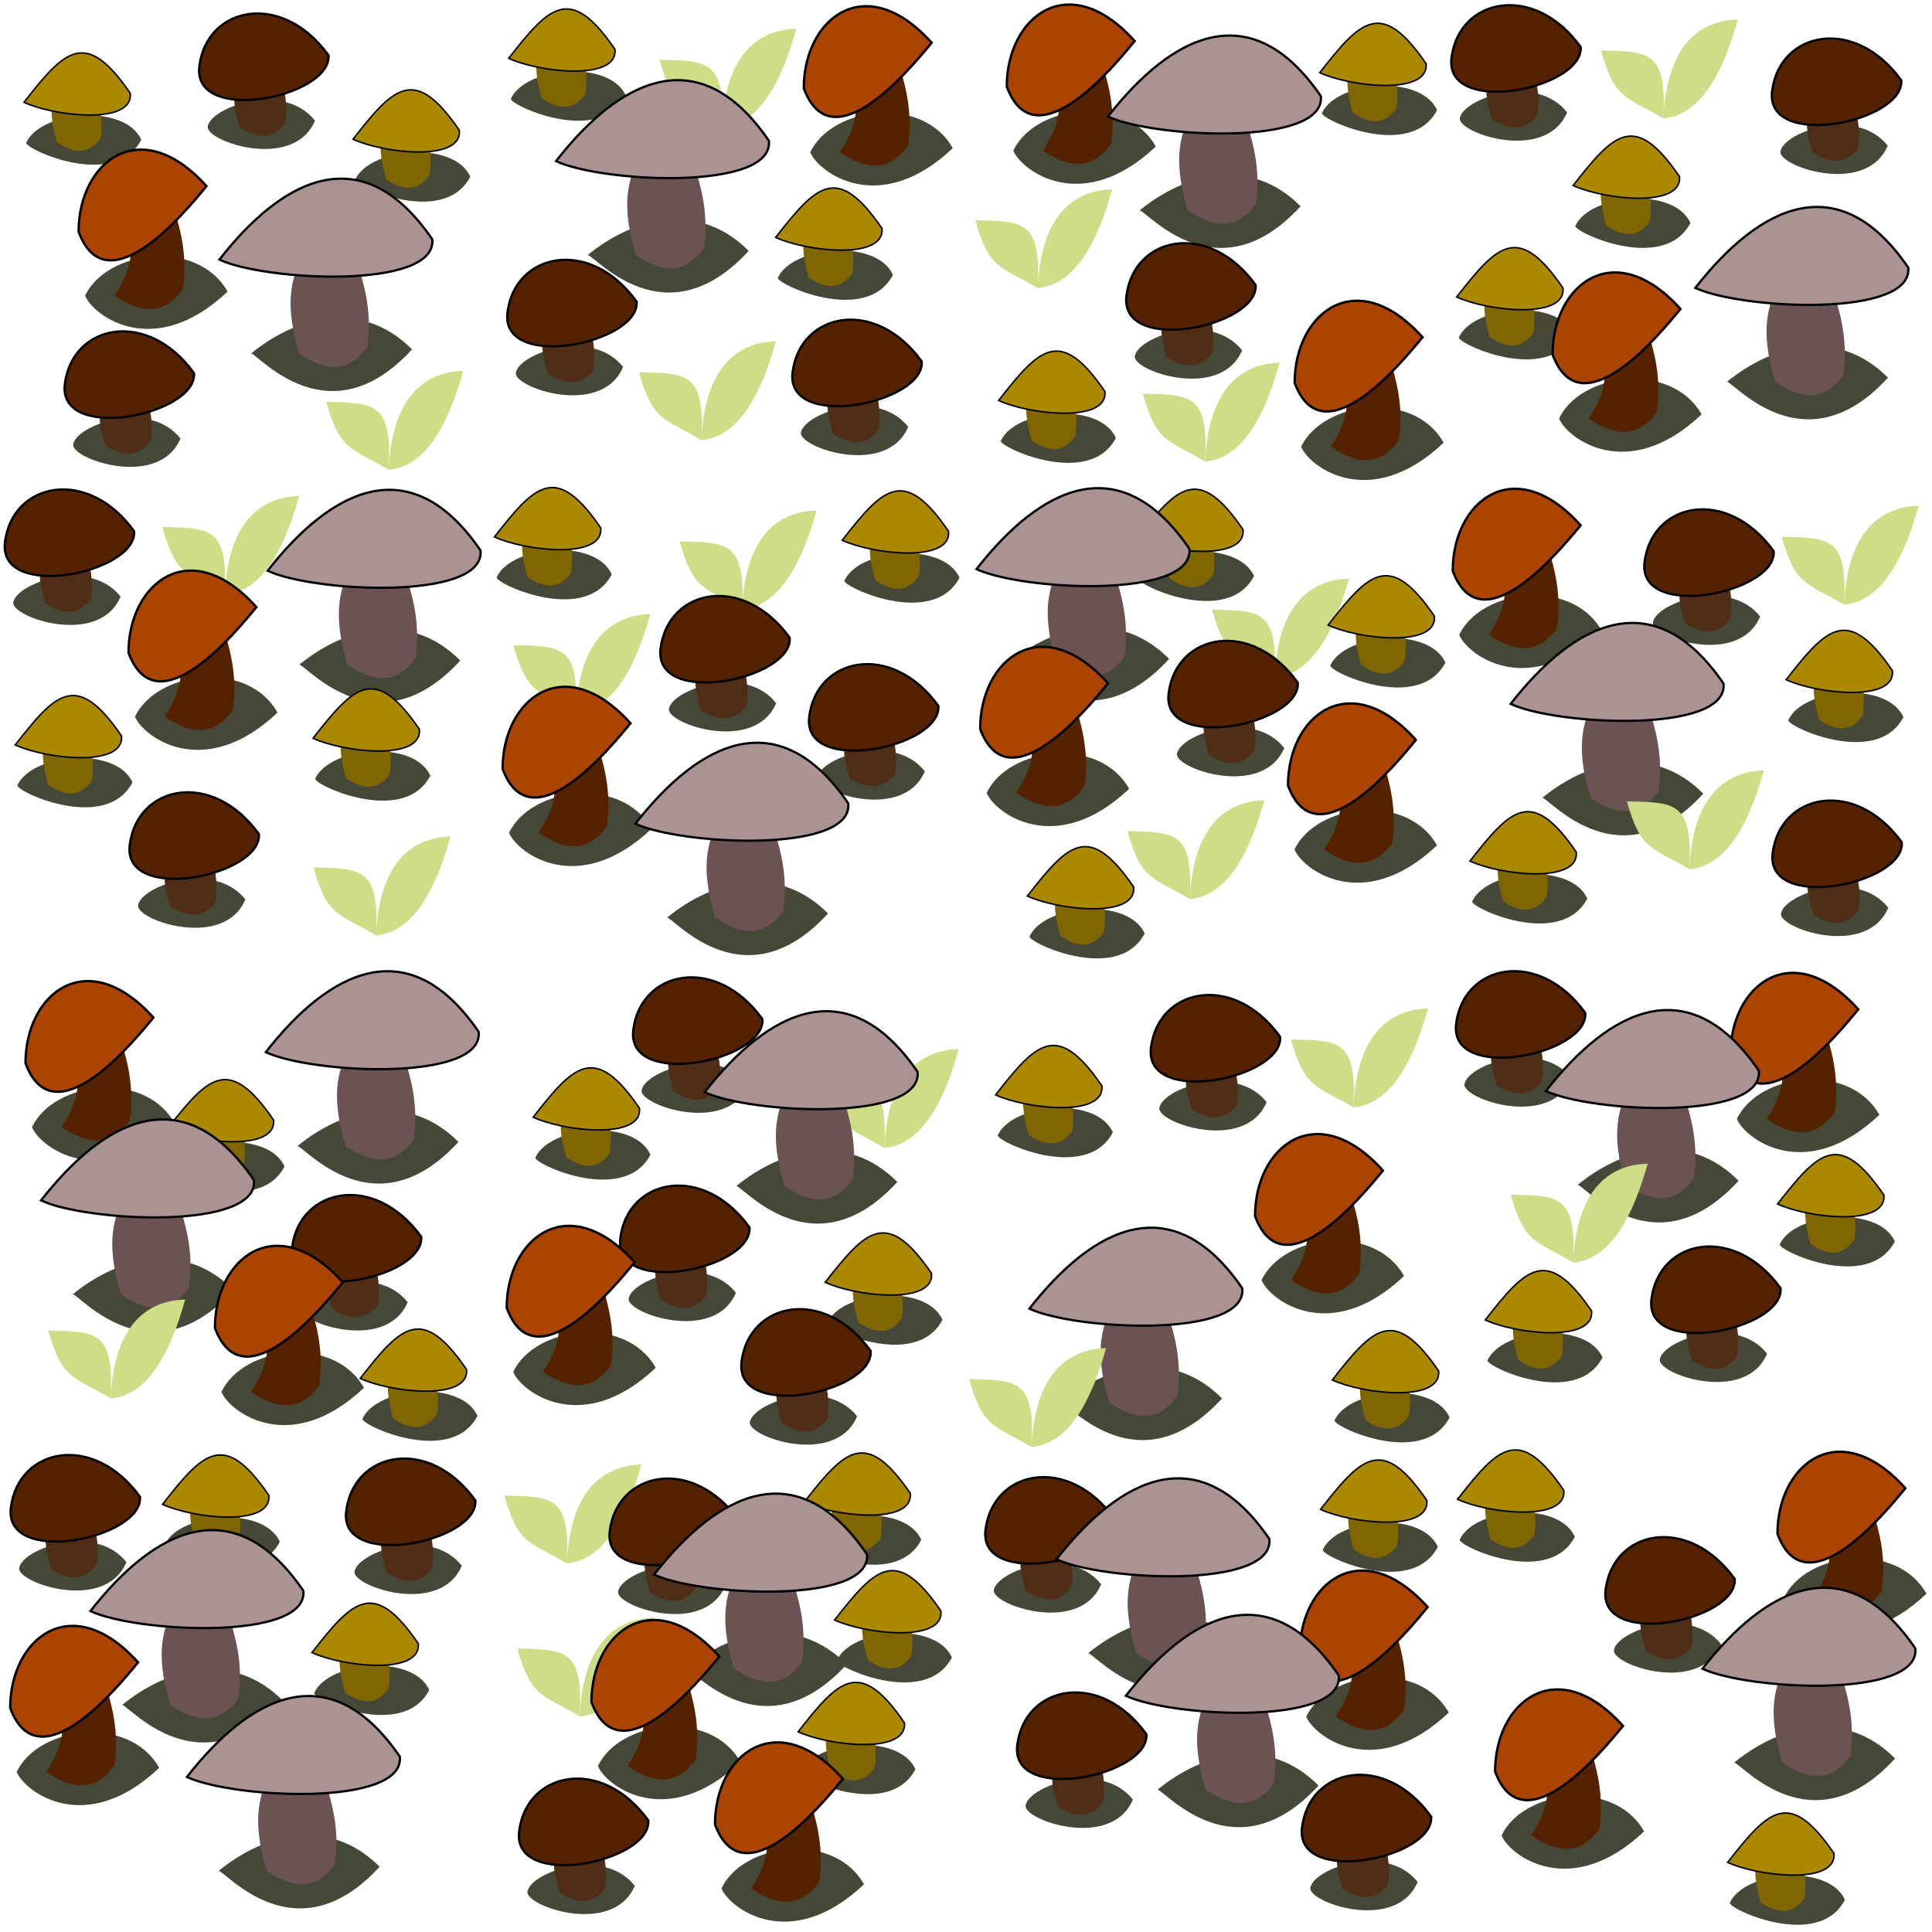 <?xml version="1.0" encoding="UTF-8" standalone="no"?>
<svg
   xmlns:dc="http://purl.org/dc/elements/1.1/"
   xmlns:cc="http://creativecommons.org/ns#"
   xmlns:rdf="http://www.w3.org/1999/02/22-rdf-syntax-ns#"
   xmlns:svg="http://www.w3.org/2000/svg"
   xmlns="http://www.w3.org/2000/svg"
   xmlns:xlink="http://www.w3.org/1999/xlink"
   xmlns:sodipodi="http://sodipodi.sourceforge.net/DTD/sodipodi-0.dtd"
   xmlns:inkscape="http://www.inkscape.org/namespaces/inkscape"
   height="128mm"
   id="svg8"
   version="1.1"
   viewBox="0 0 128 128"
   width="128mm"
   sodipodi:docname="0.svg"
   inkscape:version="0.92.2 5c3e80d, 2017-08-06">
  <defs
     id="rmid-defs2" />
  <sodipodi:namedview
     bordercolor="#666666"
     borderopacity="1.0"
     id="rmid-base"
     pagecolor="#ffffff"
     showgrid="true"
     showguides="false"
     inkscape:current-layer="rmid-details"
     inkscape:cx="115.74574"
     inkscape:cy="184.10415"
     inkscape:document-units="mm"
     inkscape:pageopacity="0.0"
     inkscape:pageshadow="2"
     inkscape:snap-global="false"
     inkscape:window-height="1059"
     inkscape:window-maximized="0"
     inkscape:window-width="1918"
     inkscape:window-x="1"
     inkscape:window-y="20"
     inkscape:zoom="1.2">
    <inkscape:grid
       id="rmid-grid882"
       spacingx="32"
       spacingy="32"
       type="xygrid"
       units="mm" />
  </sodipodi:namedview>
  <g
     id="rmid-details"
     style="display:inline"
     inkscape:groupmode="layer"
     inkscape:label="rmid-details"
     sodipodi:insensitive="true">
    <use
       height="100%"
       id="rmid-use5814"
       transform="translate(-32.112,2.913)"
       width="100%"
       x="0"
       y="0"
       xlink:href="#rmid-g4770" />
    <g
       id="rmid-g4770"
       style="display:inline"
       transform="translate(-2.014,42.097)">
      <path
         d="m 43.485,-35.751 c -1.081,-2.417 -6.626,-1.925 -7.614,0.172 -0.32,0.336 5.822,3.261 7.614,-0.172 z"
         id="rmid-rmid-path4674-2"
         style="fill:#454837;stroke:none;stroke-width:0.39px;stroke-linecap:butt;stroke-linejoin:miter;stroke-opacity:1"
         sodipodi:nodetypes="ccc"
         inkscape:connector-curvature="0" />
      <path
         d="m 38.042,-39.85 c -0.344,1.026 -0.851,1.835 -0.138,4.271 1.376,0.938 2.249,0.618 2.893,-0.276 0.237,-1.657 -0.205,-2.974 -0.689,-4.271 z"
         id="rmid-rmid-path4672-9"
         style="fill:#806600;stroke:none;stroke-width:0.39px;stroke-linecap:butt;stroke-linejoin:miter;stroke-opacity:1"
         sodipodi:nodetypes="ccccc"
         inkscape:connector-curvature="0" />
      <path
         d="m 35.716,-38.233 c 2.697,-3.451 4.075,-4.935 7.041,-0.596 0.204,2.145 -5.118,1.502 -7.041,0.596 z"
         id="rmid-rmid-path4670-1"
         style="fill:#aa8800;fill-opacity:1;stroke:#000000;stroke-width:0.1;stroke-linecap:butt;stroke-linejoin:miter;stroke-miterlimit:4;stroke-dasharray:none;stroke-opacity:1"
         sodipodi:nodetypes="ccc"
         inkscape:connector-curvature="0" />
    </g>
    <use
       height="100%"
       id="rmid-use5832"
       transform="translate(13.45,-0.11)"
       width="100%"
       x="0"
       y="0"
       xlink:href="#rmid-g4726" />
    <use
       height="100%"
       id="rmid-use5828"
       transform="translate(36.049,-10.914)"
       width="100%"
       x="0"
       y="0"
       xlink:href="#rmid-use5818" />
    <use
       height="100%"
       id="rmid-use5830"
       transform="translate(58.87,-9.481)"
       width="100%"
       x="0"
       y="0"
       xlink:href="#rmid-g4721" />
    <use
       height="100%"
       id="rmid-use5826"
       transform="translate(41.01,-1.102)"
       width="100%"
       x="0"
       y="0"
       xlink:href="#rmid-use5816" />
    <use
       height="100%"
       id="rmid-use2467"
       transform="translate(-72.056,39.395)"
       width="100%"
       x="0"
       y="0"
       xlink:href="#rmid-use2465" />
    <use
       height="100%"
       id="rmid-use916"
       transform="translate(-69.563,27.451)"
       width="100%"
       x="0"
       y="0"
       xlink:href="#rmid-use886" />
    <use
       height="100%"
       id="rmid-use926"
       transform="translate(19.513,-0.11)"
       width="100%"
       x="0"
       y="0"
       xlink:href="#rmid-use910" />
    <g
       id="rmid-g5465-3"
       transform="translate(18.029,19.392)">
      <path
         d="M 7.726,11.73 C 10.3,11.51 11.75,8.451 12.66,5.179 9.471,5.267 7.892,7.74 7.726,11.73 Z"
         id="rmid-path4744-67"
         style="fill:#cdde87;fill-rule:evenodd;stroke-width:0.403px"
         sodipodi:nodetypes="ccc"
         inkscape:connector-curvature="0" />
      <path
         d="M 7.726,11.73 C 5.22,10.25 4.498,10.5 3.588,7.229 6.775,7.317 7.958,7.211 7.726,11.73 Z"
         id="rmid-path4744-6-5"
         style="fill:#cdde87;fill-rule:evenodd;stroke-width:0.403px"
         sodipodi:nodetypes="ccc"
         inkscape:connector-curvature="0" />
    </g>
    <use
       height="100%"
       id="rmid-use2461"
       transform="translate(22.072,-22.664)"
       width="100%"
       x="0"
       y="0"
       xlink:href="#rmid-g5465-3" />
    <use
       height="100%"
       id="rmid-use2463"
       transform="translate(54.091,-0.541)"
       width="100%"
       x="0"
       y="0"
       xlink:href="#rmid-g5465-3" />
    <use
       height="100%"
       id="rmid-use2465"
       transform="translate(84.45,-23.279)"
       width="100%"
       x="0"
       y="0"
       xlink:href="#rmid-g5465-3" />
    <use
       height="100%"
       id="rmid-use2469"
       transform="translate(46.293,-2.352)"
       width="100%"
       x="0"
       y="0"
       xlink:href="#rmid-use2467" />
    <use
       height="100%"
       id="rmid-use932"
       transform="translate(32.191,5.622)"
       width="100%"
       x="0"
       y="0"
       xlink:href="#rmid-use910" />
    <use
       height="100%"
       id="rmid-use2473"
       transform="translate(51.252,-16.595)"
       width="100%"
       x="0"
       y="0"
       xlink:href="#rmid-use2471" />
    <use
       height="100%"
       id="rmid-use5810"
       transform="translate(8.912,-21.059)"
       width="100%"
       x="0"
       y="0"
       xlink:href="#rmid-rmid-g4721-3" />
    <g
       id="rmid-g4726"
       style="display:inline"
       transform="matrix(1.563,0,0,1.563,47.507,67.887)">
      <path
         d="m 9.991,-37.153 c -1.262,-2.25 -5.101,-1.785 -6.041,0.172 0.341,0.851 2.919,2.781 6.041,-0.172 z"
         id="rmid-rmid-path4674-5"
         style="display:inline;fill:#454837;stroke:none;stroke-width:0.39px;stroke-linecap:butt;stroke-linejoin:miter;stroke-opacity:1"
         sodipodi:nodetypes="ccc"
         inkscape:connector-curvature="0" />
      <path
         d="m 5.341,-41.252 c -0.342,1.026 1.486,1.835 -0.138,4.271 1.376,0.938 2.249,0.618 2.893,-0.276 0.237,-1.657 -0.205,-2.974 -0.689,-4.271 z"
         id="rmid-rmid-path4672-3"
         style="display:inline;fill:#552200;stroke:none;stroke-width:0.39px;stroke-linecap:butt;stroke-linejoin:miter;stroke-opacity:1"
         sodipodi:nodetypes="ccccc"
         inkscape:connector-curvature="0" />
      <path
         d="m 3.676,-39.692 c -2.298e-4,-2.959 2.62,-5.049 5.42,-1.932 -0.851,1.04 -4.224,5.164 -5.42,1.932 z"
         id="rmid-rmid-path4670-5"
         style="display:inline;fill:#aa4400;fill-opacity:1;stroke:#000000;stroke-width:0.1;stroke-linecap:butt;stroke-linejoin:miter;stroke-miterlimit:4;stroke-dasharray:none;stroke-opacity:1"
         sodipodi:nodetypes="ccc"
         inkscape:connector-curvature="0" />
    </g>
    <use
       height="100%"
       id="rmid-use5812"
       transform="translate(22.303,-6.526)"
       width="100%"
       x="0"
       y="0"
       xlink:href="#rmid-g4721" />
    <use
       height="100%"
       id="rmid-use5781"
       transform="translate(-10.314,5.36)"
       width="100%"
       x="0"
       y="0"
       xlink:href="#rmid-g4770" />
    <use
       height="100%"
       id="rmid-use5808"
       transform="translate(-48.045,9.502)"
       width="100%"
       x="0"
       y="0"
       xlink:href="#rmid-g4726" />
    <g
       id="rmid-g4721"
       style="display:inline"
       transform="matrix(1.563,0,0,1.563,-9.77,105.037)">
      <path
         d="m 23.716,-52.392 c -2.139,-2.153 -4.906,-1.395 -6.82,0.172 0.341,0.072 3.308,3.658 6.82,-0.172 z"
         id="rmid-path4674"
         style="fill:#454837;stroke:none;stroke-width:0.39px;stroke-linecap:butt;stroke-linejoin:miter;stroke-opacity:1"
         sodipodi:nodetypes="ccc"
         inkscape:connector-curvature="0" />
      <path
         d="m 19.066,-56.491 c -0.344,1.026 -0.851,1.835 -0.138,4.271 1.376,0.938 2.249,0.618 2.893,-0.276 0.237,-1.657 -0.205,-2.974 -0.689,-4.271 z"
         id="rmid-path4672"
         style="fill:#6c5353;stroke:none;stroke-width:0.39px;stroke-linecap:butt;stroke-linejoin:miter;stroke-opacity:1"
         sodipodi:nodetypes="ccccc"
         inkscape:connector-curvature="0" />
      <path
         d="m 15.55,-56.198 c 2.697,-3.451 6.059,-5.199 9.025,-0.86 0.204,2.145 -7.102,1.766 -9.025,0.86 z"
         id="rmid-path4670"
         style="fill:#ac9393;fill-opacity:1;stroke:#000000;stroke-width:0.096;stroke-linecap:butt;stroke-linejoin:miter;stroke-miterlimit:4;stroke-dasharray:none;stroke-opacity:1"
         sodipodi:nodetypes="ccc"
         inkscape:connector-curvature="0" />
    </g>
    <g
       id="rmid-rmid-g4721-3"
       style="display:inline"
       transform="matrix(1.042,0,0,0.988,-12.756,81.094)">
      <path
         d="m 23.716,-52.671 c -1.982,-2.666 -6.647,-0.909 -6.82,0.395 -0.131,0.986 5.448,3.014 6.82,-0.395 z"
         id="rmid-rmid-path4674-6"
         style="fill:#454837;stroke:none;stroke-width:0.39px;stroke-linecap:butt;stroke-linejoin:miter;stroke-opacity:1"
         sodipodi:nodetypes="csc"
         inkscape:connector-curvature="0" />
      <path
         d="m 19.066,-56.491 c -0.344,1.026 -0.851,1.835 -0.138,4.271 1.376,0.938 2.249,0.618 2.893,-0.276 0.237,-1.657 -0.205,-2.974 -0.689,-4.271 z"
         id="rmid-rmid-path4672-7"
         style="fill:#502d16;stroke:none;stroke-width:0.39px;stroke-linecap:butt;stroke-linejoin:miter;stroke-opacity:1"
         sodipodi:nodetypes="ccccc"
         inkscape:connector-curvature="0" />
      <path
         d="m 16.369,-56.341 c 0.482,-3.999 5.24,-5.055 8.206,-0.716 0.204,2.807 -8.688,4.716 -8.206,0.716 z"
         id="rmid-rmid-rmid-path4670-53"
         style="fill:#552200;fill-opacity:1;stroke:#000000;stroke-width:0.148;stroke-linecap:butt;stroke-linejoin:miter;stroke-miterlimit:4;stroke-dasharray:none;stroke-opacity:1"
         sodipodi:nodetypes="zcz"
         inkscape:connector-curvature="0" />
    </g>
    <use
       height="100%"
       id="rmid-use5816"
       transform="translate(29.325,-4.74)"
       width="100%"
       x="0"
       y="0"
       xlink:href="#rmid-rmid-g4721-3" />
    <use
       height="100%"
       id="rmid-use5818"
       transform="translate(28.002,6.504)"
       width="100%"
       x="0"
       y="0"
       xlink:href="#rmid-use5781" />
    <use
       height="100%"
       id="rmid-use5820"
       transform="translate(39.302,20.285)"
       width="100%"
       x="0"
       y="0"
       xlink:href="#rmid-use5810" />
    <use
       height="100%"
       id="rmid-use5822"
       transform="translate(8.323,-18.08)"
       width="100%"
       x="0"
       y="0"
       xlink:href="#rmid-use2467" />
    <use
       height="100%"
       id="rmid-use5824"
       transform="translate(32.522,19.513)"
       width="100%"
       x="0"
       y="0"
       xlink:href="#rmid-g4726" />
    <use
       height="100%"
       id="rmid-use5834"
       transform="translate(-41.451,11.245)"
       width="100%"
       x="0"
       y="0"
       xlink:href="#rmid-use2465" />
    <use
       height="100%"
       id="rmid-use5836"
       transform="translate(-21.277,21.718)"
       width="100%"
       x="0"
       y="0"
       xlink:href="#rmid-use5828" />
    <use
       height="100%"
       id="rmid-use882"
       transform="translate(43.656,-20.836)"
       width="100%"
       x="0"
       y="0"
       xlink:href="#rmid-use5820" />
    <use
       height="100%"
       id="rmid-use884"
       transform="translate(102.636,5.512)"
       width="100%"
       x="0"
       y="0"
       xlink:href="#rmid-use5814" />
    <use
       height="100%"
       id="rmid-use888"
       transform="translate(42.774,-13.56)"
       width="100%"
       x="0"
       y="0"
       xlink:href="#rmid-use5826" />
    <use
       height="100%"
       id="rmid-use890"
       transform="translate(38.916,11.355)"
       width="100%"
       x="0"
       y="0"
       xlink:href="#rmid-use5830" />
    <use
       height="100%"
       id="rmid-use892"
       transform="translate(-7.717,7.386)"
       width="100%"
       x="0"
       y="0"
       xlink:href="#rmid-use884" />
    <use
       height="100%"
       id="rmid-use886"
       transform="translate(17.088,-1.874)"
       width="100%"
       x="0"
       y="0"
       xlink:href="#rmid-use5824" />
    <use
       height="100%"
       id="rmid-use894"
       transform="translate(-33.293,15.214)"
       width="100%"
       x="0"
       y="0"
       xlink:href="#rmid-use5816" />
    <use
       height="100%"
       id="rmid-use900"
       transform="translate(-23.261,-7.827)"
       width="100%"
       x="0"
       y="0"
       xlink:href="#rmid-use2467" />
    <use
       height="100%"
       id="rmid-use896"
       transform="translate(3.307,27.891)"
       width="100%"
       x="0"
       y="0"
       xlink:href="#rmid-use5808" />
    <use
       height="100%"
       id="rmid-use898"
       transform="translate(3.197,20.615)"
       width="100%"
       x="0"
       y="0"
       xlink:href="#rmid-g4721" />
    <use
       height="100%"
       id="rmid-use902"
       transform="translate(-45.42,22.379)"
       width="100%"
       x="0"
       y="0"
       xlink:href="#rmid-use5836" />
    <use
       height="100%"
       id="rmid-use904"
       transform="translate(-65.154,22.82)"
       width="100%"
       x="0"
       y="0"
       xlink:href="#rmid-use5836" />
    <use
       height="100%"
       id="rmid-use906"
       transform="translate(-66.036,36.38)"
       width="100%"
       x="0"
       y="0"
       xlink:href="#rmid-use5826" />
    <use
       height="100%"
       id="rmid-use908"
       transform="translate(-59.531,17.088)"
       width="100%"
       x="0"
       y="0"
       xlink:href="#rmid-use2469" />
    <use
       height="100%"
       id="rmid-use910"
       transform="translate(4.41,20.064)"
       width="100%"
       x="0"
       y="0"
       xlink:href="#rmid-use5818" />
    <use
       height="100%"
       id="rmid-use912"
       transform="translate(-23.041,-0.22)"
       width="100%"
       x="0"
       y="0"
       xlink:href="#rmid-use910" />
    <use
       height="100%"
       id="rmid-use918"
       transform="translate(-42.554,43.656)"
       width="100%"
       x="0"
       y="0"
       xlink:href="#rmid-use882" />
    <use
       height="100%"
       id="rmid-use914"
       transform="translate(-31.309,46.853)"
       width="100%"
       x="0"
       y="0"
       xlink:href="#rmid-use5830" />
    <use
       height="100%"
       id="rmid-use920"
       transform="translate(-35.278,-4.52)"
       width="100%"
       x="0"
       y="0"
       xlink:href="#rmid-use2469" />
    <use
       height="100%"
       id="rmid-use922"
       transform="translate(-30.868,23.372)"
       width="100%"
       x="0"
       y="0"
       xlink:href="#rmid-use5826" />
    <use
       height="100%"
       id="rmid-use924"
       transform="translate(22.6,-16.867)"
       width="100%"
       x="0"
       y="0"
       xlink:href="#rmid-use914" />
    <use
       height="100%"
       id="rmid-use928"
       transform="translate(23.812,-1.543)"
       width="100%"
       x="0"
       y="0"
       xlink:href="#rmid-use918" />
    <use
       height="100%"
       id="rmid-use930"
       transform="translate(31.64,-2.646)"
       width="100%"
       x="0"
       y="0"
       xlink:href="#rmid-use916" />
    <use
       height="100%"
       id="rmid-use934"
       transform="translate(-0.441,26.679)"
       width="100%"
       x="0"
       y="0"
       xlink:href="#rmid-use5824" />
    <use
       height="100%"
       id="rmid-use936"
       transform="translate(20.248,-16.488)"
       width="100%"
       x="0"
       y="0"
       xlink:href="#rmid-use2473" />
    <use
       height="100%"
       id="rmid-use938"
       transform="translate(-28.443,39.688)"
       width="100%"
       x="0"
       y="0"
       xlink:href="#rmid-use892" />
    <use
       height="100%"
       id="rmid-use942"
       transform="translate(10.914,-14.221)"
       width="100%"
       x="0"
       y="0"
       xlink:href="#rmid-use934" />
    <use
       height="100%"
       id="rmid-use946"
       transform="translate(31.53,-8.709)"
       width="100%"
       x="0"
       y="0"
       xlink:href="#rmid-use928" />
    <use
       height="100%"
       id="rmid-use940"
       transform="translate(-12.237,27.561)"
       width="100%"
       x="0"
       y="0"
       xlink:href="#rmid-use890" />
    <use
       height="100%"
       id="rmid-use944"
       transform="translate(-6.835,44.759)"
       width="100%"
       x="0"
       y="0"
       xlink:href="#rmid-use884" />
    <use
       height="100%"
       id="rmid-use948"
       transform="translate(42.333,9.481)"
       width="100%"
       x="0"
       y="0"
       xlink:href="#rmid-use2463" />
    <use
       height="100%"
       id="rmid-use950"
       transform="translate(21.828,25.356)"
       width="100%"
       x="0"
       y="0"
       xlink:href="#rmid-use892" />
    <use
       height="100%"
       id="rmid-use952"
       transform="translate(40.018,10.583)"
       width="100%"
       x="0"
       y="0"
       xlink:href="#rmid-use928" />
    <use
       height="100%"
       id="rmid-use954"
       transform="translate(-10.253,17.529)"
       width="100%"
       x="0"
       y="0"
       xlink:href="#rmid-use948" />
    <use
       height="100%"
       id="rmid-use1642"
       transform="translate(-20.97,11.303)"
       width="100%"
       x="0"
       y="0"
       xlink:href="#rmid-use952" />
    <use
       height="100%"
       id="rmid-use1648"
       transform="translate(29.311,17.851)"
       width="100%"
       x="0"
       y="0"
       xlink:href="#rmid-use934" />
    <use
       height="100%"
       id="rmid-use1644"
       transform="translate(2.339,25.647)"
       width="100%"
       x="0"
       y="0"
       xlink:href="#rmid-use940" />
    <use
       height="100%"
       id="rmid-use2477"
       transform="translate(35.88,-12.219)"
       width="100%"
       x="0"
       y="0"
       xlink:href="#rmid-use2475" />
    <use
       height="100%"
       id="rmid-use1646"
       transform="translate(1.013,30.402)"
       width="100%"
       x="0"
       y="0"
       xlink:href="#rmid-use944" />
    <use
       height="100%"
       id="rmid-use1650"
       transform="translate(29.778,38.353)"
       width="100%"
       x="0"
       y="0"
       xlink:href="#rmid-use932" />
    <use
       height="100%"
       id="rmid-use1652"
       transform="translate(-8.029,29.544)"
       width="100%"
       x="0"
       y="0"
       xlink:href="#rmid-use952" />
    <use
       height="100%"
       id="rmid-use1662"
       transform="translate(-1.169,23.464)"
       width="100%"
       x="0"
       y="0"
       xlink:href="#rmid-use928" />
    <use
       height="100%"
       id="rmid-use1658"
       transform="translate(-2.183,28.531)"
       width="100%"
       x="0"
       y="0"
       xlink:href="#rmid-use934" />
    <use
       height="100%"
       id="rmid-use1654"
       transform="translate(-31.883,40.068)"
       width="100%"
       x="0"
       y="0"
       xlink:href="#rmid-use940" />
    <use
       height="100%"
       id="rmid-use2475"
       transform="translate(9.76,19.812)"
       width="100%"
       x="0"
       y="0"
       xlink:href="#rmid-use2473" />
    <use
       height="100%"
       id="rmid-use1656"
       transform="translate(-10.134,3.976)"
       width="100%"
       x="0"
       y="0"
       xlink:href="#rmid-use1646" />
    <use
       height="100%"
       id="rmid-use1660"
       transform="translate(-2.105,13.174)"
       width="100%"
       x="0"
       y="0"
       xlink:href="#rmid-use938" />
    <use
       height="100%"
       id="rmid-use1664"
       transform="translate(10.836,13.798)"
       width="100%"
       x="0"
       y="0"
       xlink:href="#rmid-use936" />
    <use
       height="100%"
       id="rmid-use1666"
       transform="translate(-21.203,19.566)"
       width="100%"
       x="0"
       y="0"
       xlink:href="#rmid-use1650" />
    <use
       height="100%"
       id="rmid-use1668"
       transform="translate(-3.04,19.255)"
       width="100%"
       x="0"
       y="0"
       xlink:href="#rmid-use1652" />
    <use
       height="100%"
       id="rmid-use1672"
       transform="translate(3.118,31.727)"
       width="100%"
       x="0"
       y="0"
       xlink:href="#rmid-use1648" />
    <use
       height="100%"
       id="rmid-use1670"
       transform="translate(10.368,38.275)"
       width="100%"
       x="0"
       y="0"
       xlink:href="#rmid-use1644" />
    <use
       height="100%"
       id="rmid-use1674"
       transform="translate(-18.709,15.747)"
       width="100%"
       x="0"
       y="0"
       xlink:href="#rmid-use1672" />
    <use
       height="100%"
       id="rmid-use1676"
       transform="translate(16.058,35.937)"
       width="100%"
       x="0"
       y="0"
       xlink:href="#rmid-use1646" />
    <use
       height="100%"
       id="rmid-use1682"
       transform="translate(-34.3,-1.169)"
       width="100%"
       x="0"
       y="0"
       xlink:href="#rmid-use1662" />
    <use
       height="100%"
       id="rmid-use1678"
       transform="translate(-21.515,-14.343)"
       width="100%"
       x="0"
       y="0"
       xlink:href="#rmid-use1654" />
    <use
       height="100%"
       id="rmid-use1680"
       transform="translate(-30.636,1.481)"
       width="100%"
       x="0"
       y="0"
       xlink:href="#rmid-use1660" />
    <use
       height="100%"
       id="rmid-use1686"
       transform="translate(-35.157,12.628)"
       width="100%"
       x="0"
       y="0"
       xlink:href="#rmid-use1662" />
    <use
       height="100%"
       id="rmid-use1684"
       transform="translate(-49.578,6.08)"
       width="100%"
       x="0"
       y="0"
       xlink:href="#rmid-use1658" />
    <use
       height="100%"
       id="rmid-use1688"
       transform="translate(-33.598,-6.47)"
       width="100%"
       x="0"
       y="0"
       xlink:href="#rmid-use1656" />
    <use
       height="100%"
       id="rmid-use1690"
       transform="translate(-28.297,44.278)"
       width="100%"
       x="0"
       y="0"
       xlink:href="#rmid-use928" />
    <use
       height="100%"
       id="rmid-use1704"
       transform="translate(-12.551,-17.54)"
       width="100%"
       x="0"
       y="0"
       xlink:href="#rmid-use1694" />
    <use
       height="100%"
       id="rmid-use1700"
       transform="translate(-12.784,-16.526)"
       width="100%"
       x="0"
       y="0"
       xlink:href="#rmid-use1698" />
    <use
       height="100%"
       id="rmid-use1692"
       transform="translate(-65.481,-7.172)"
       width="100%"
       x="0"
       y="0"
       xlink:href="#rmid-use1654" />
    <use
       height="100%"
       id="rmid-use2471"
       transform="translate(-77.107,47.763)"
       width="100%"
       x="0"
       y="0"
       xlink:href="#rmid-use2469" />
    <use
       height="100%"
       id="rmid-use1696"
       transform="translate(-21.749,0.624)"
       width="100%"
       x="0"
       y="0"
       xlink:href="#rmid-use1686" />
    <use
       height="100%"
       id="rmid-use1694"
       transform="translate(-19.332,1.325)"
       width="100%"
       x="0"
       y="0"
       xlink:href="#rmid-use1684" />
    <use
       height="100%"
       id="rmid-use1698"
       transform="translate(-11.459,17.306)"
       width="100%"
       x="0"
       y="0"
       xlink:href="#rmid-use1680" />
    <use
       height="100%"
       id="rmid-use1702"
       transform="translate(14.889,-9.822)"
       width="100%"
       x="0"
       y="0"
       xlink:href="#rmid-use1692" />
    <use
       height="100%"
       id="rmid-use1718"
       transform="translate(-2.105,-14.266)"
       width="100%"
       x="0"
       y="0"
       xlink:href="#rmid-use1716" />
    <use
       height="100%"
       id="rmid-use1706"
       transform="translate(1.793,16.604)"
       width="100%"
       x="0"
       y="0"
       xlink:href="#rmid-use1654" />
    <use
       height="100%"
       id="rmid-use1712"
       transform="translate(-12.94,-7.873)"
       width="100%"
       x="0"
       y="0"
       xlink:href="#rmid-use1674" />
    <use
       height="100%"
       id="rmid-use1708"
       transform="translate(6.392,25.647)"
       width="100%"
       x="0"
       y="0"
       xlink:href="#rmid-use1654" />
    <use
       height="100%"
       id="rmid-use1710"
       transform="translate(-0.78,8.575)"
       width="100%"
       x="0"
       y="0"
       xlink:href="#rmid-use1656" />
    <use
       height="100%"
       id="rmid-use1714"
       transform="translate(-20.112,15.747)"
       width="100%"
       x="0"
       y="0"
       xlink:href="#rmid-use1668" />
    <use
       height="100%"
       id="rmid-use1716"
       transform="translate(-18.865,-5.457)"
       width="100%"
       x="0"
       y="0"
       xlink:href="#rmid-use1714" />
    <use
       height="100%"
       id="rmid-use1736"
       transform="translate(-30.792,7.717)"
       width="100%"
       x="0"
       y="0"
       xlink:href="#rmid-use2475" />
    <use
       height="100%"
       id="rmid-use1722"
       transform="translate(-0.702,19.41)"
       width="100%"
       x="0"
       y="0"
       xlink:href="#rmid-use1686" />
    <use
       height="100%"
       id="rmid-use1732"
       transform="translate(-2.027,-7.795)"
       width="100%"
       x="0"
       y="0"
       xlink:href="#rmid-use1724" />
    <use
       height="100%"
       id="rmid-use1724"
       transform="translate(0.624,22.373)"
       width="100%"
       x="0"
       y="0"
       xlink:href="#rmid-use1688" />
    <use
       height="100%"
       id="rmid-use1720"
       transform="translate(-24.867,17.618)"
       width="100%"
       x="0"
       y="0"
       xlink:href="#rmid-use1654" />
    <use
       height="100%"
       id="rmid-use1738"
       transform="translate(0.857,10.134)"
       width="100%"
       x="0"
       y="0"
       xlink:href="#rmid-use1736" />
    <use
       height="100%"
       id="rmid-use1726"
       transform="translate(5.613,26.114)"
       width="100%"
       x="0"
       y="0"
       xlink:href="#rmid-use1684" />
    <use
       height="100%"
       id="rmid-use1728"
       transform="translate(-1.793,29.778)"
       width="100%"
       x="0"
       y="0"
       xlink:href="#rmid-use1688" />
    <use
       height="100%"
       id="rmid-use1730"
       transform="translate(-6.704,39.289)"
       width="100%"
       x="0"
       y="0"
       xlink:href="#rmid-use1686" />
    <use
       height="100%"
       id="rmid-use1734"
       transform="translate(13.798,34.222)"
       width="100%"
       x="0"
       y="0"
       xlink:href="#rmid-use1684" />
    <use
       height="100%"
       id="rmid-use1742"
       transform="translate(-39.678,-1.559)"
       width="100%"
       x="0"
       y="0"
       xlink:href="#rmid-use1722" />
    <use
       height="100%"
       id="rmid-use1744"
       transform="translate(-13.096,8.341)"
       width="100%"
       x="0"
       y="0"
       xlink:href="#rmid-use1698" />
    <use
       height="100%"
       id="rmid-use1740"
       transform="translate(-37.34,2.417)"
       width="100%"
       x="0"
       y="0"
       xlink:href="#rmid-use1720" />
    <use
       height="100%"
       id="rmid-use1746"
       transform="translate(-13.564,25.179)"
       width="100%"
       x="0"
       y="0"
       xlink:href="#rmid-use1694" />
    <use
       height="100%"
       id="rmid-use1748"
       transform="translate(22.217,0.234)"
       width="100%"
       x="0"
       y="0"
       xlink:href="#rmid-use1742" />
    <use
       height="100%"
       id="rmid-use1750"
       transform="translate(9.588,34.689)"
       width="100%"
       x="0"
       y="0"
       xlink:href="#rmid-use1700" />
    <use
       height="100%"
       id="rmid-use1752"
       transform="translate(6.392,10.991)"
       width="100%"
       x="0"
       y="0"
       xlink:href="#rmid-use1740" />
  </g>
</svg>
